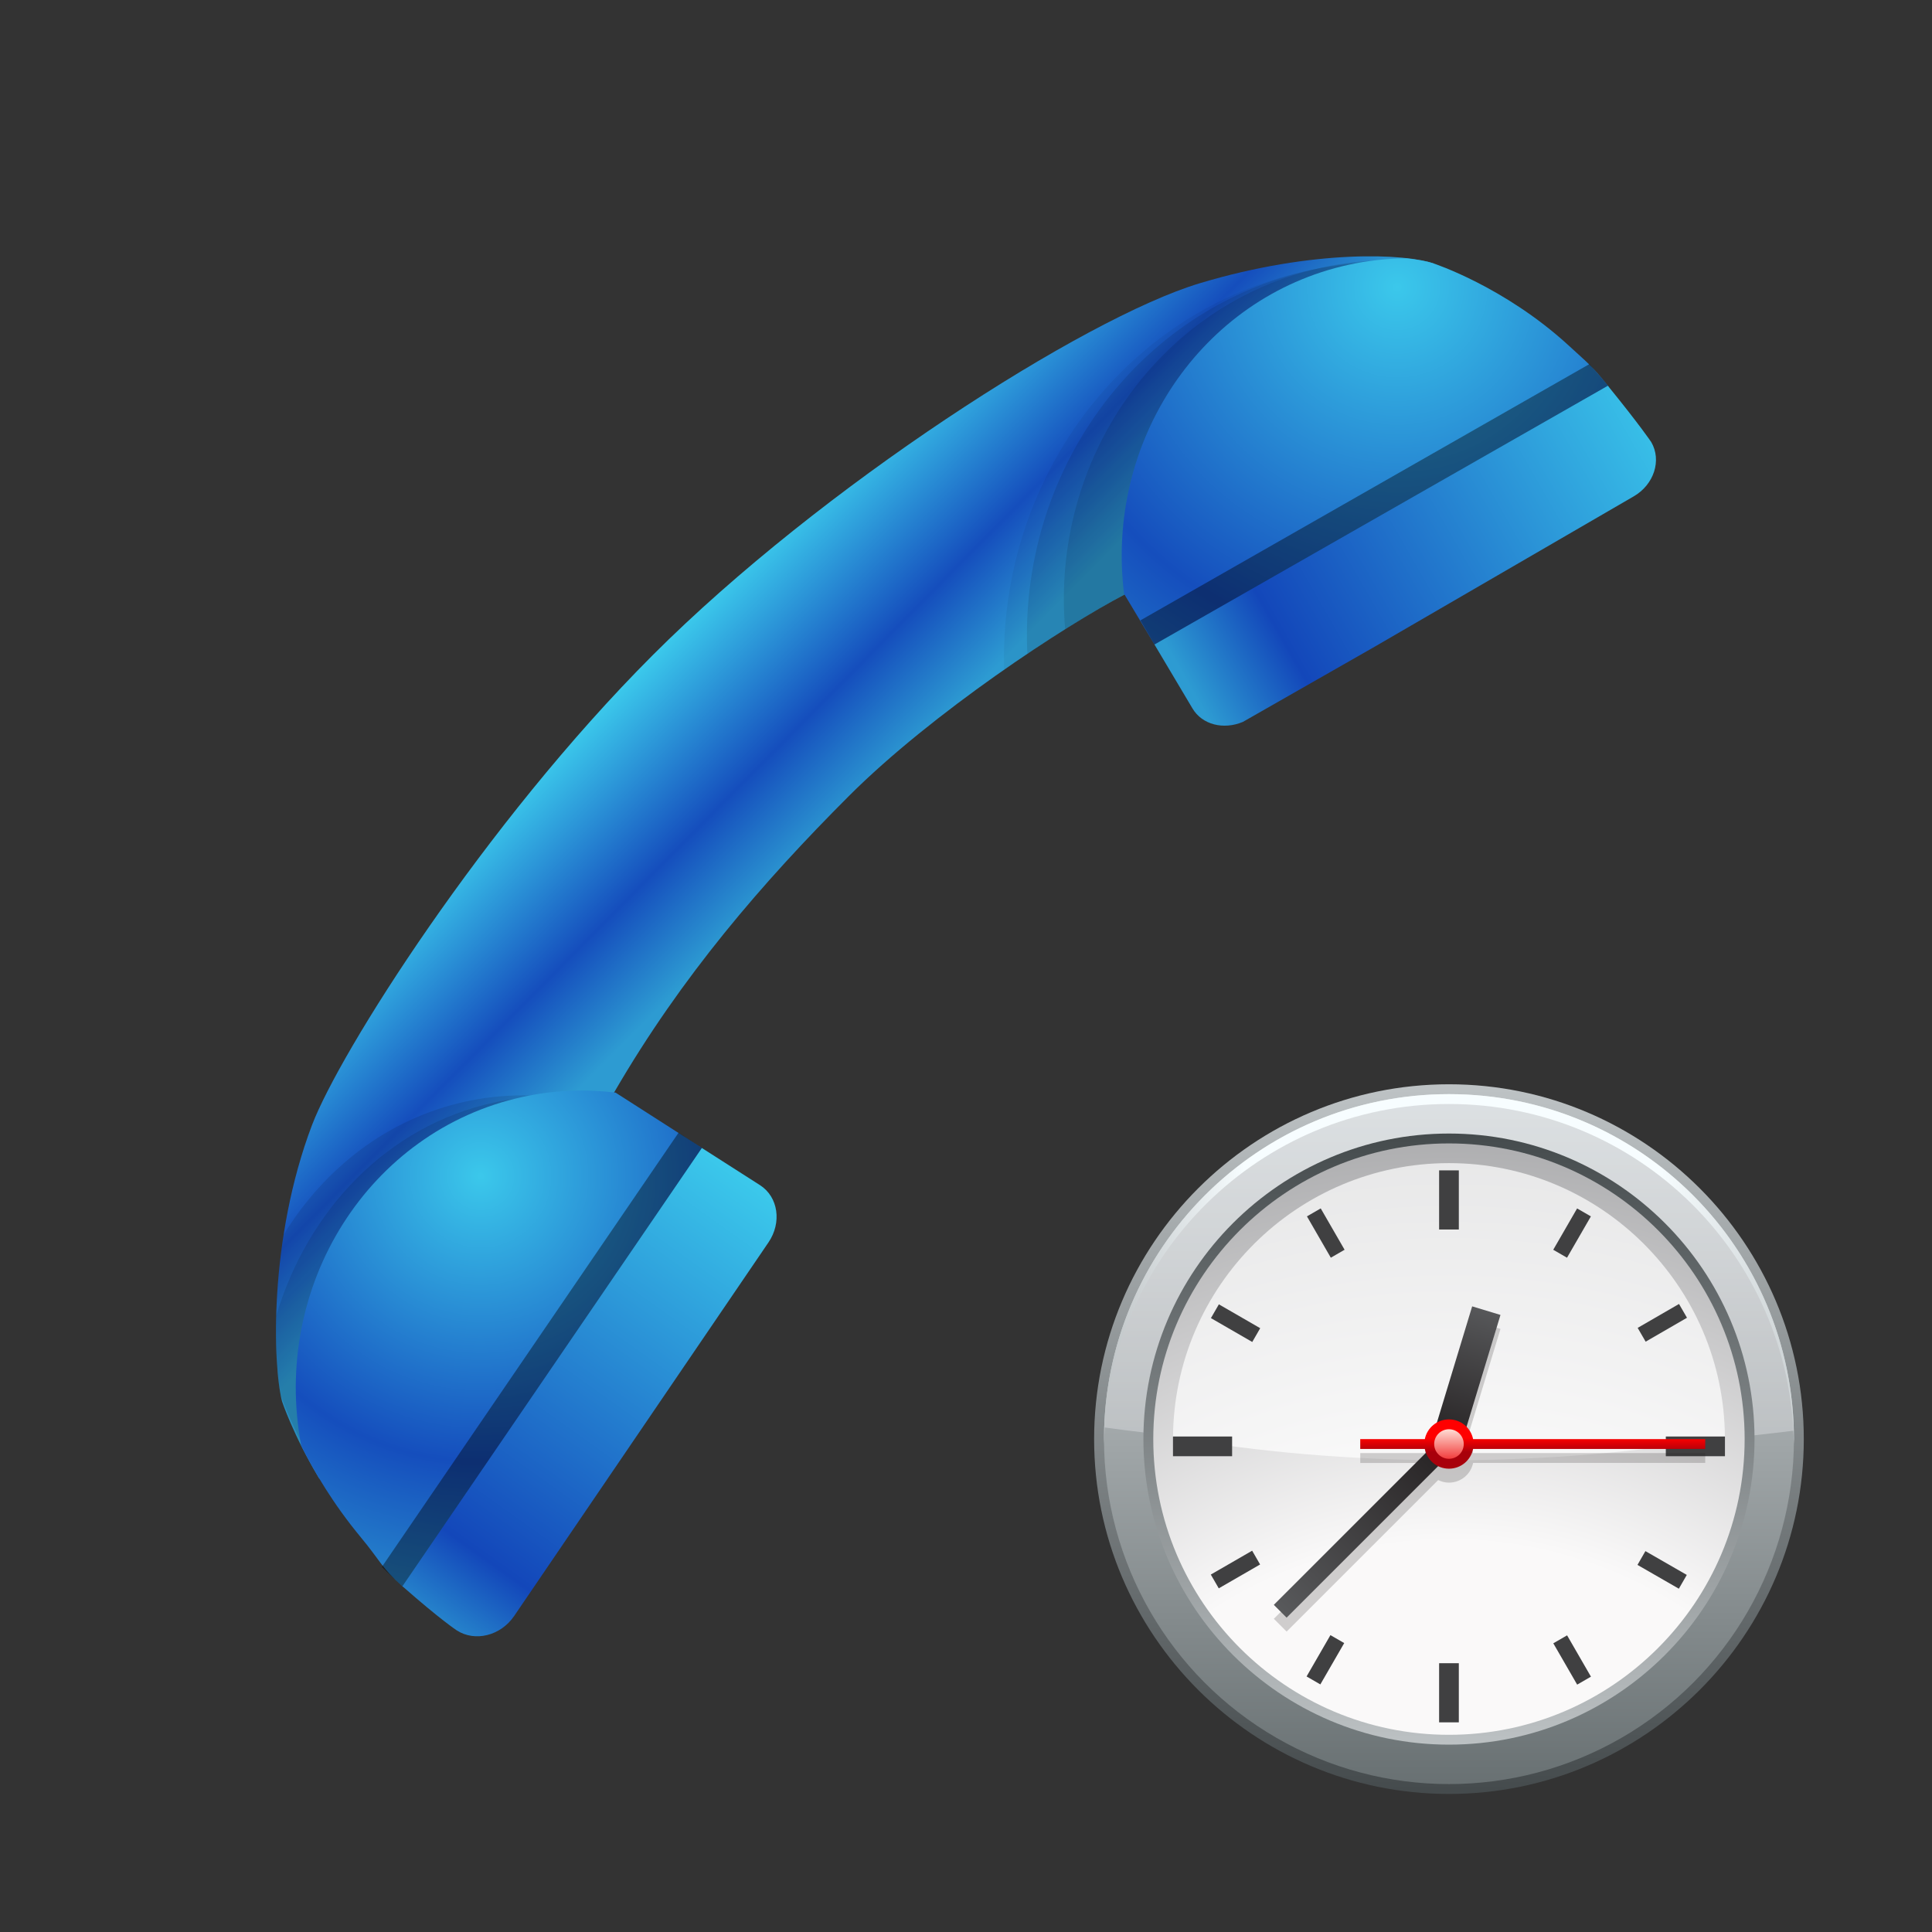 <?xml version="1.0" encoding="UTF-8"?>
<!DOCTYPE svg PUBLIC "-//W3C//DTD SVG 1.1 Tiny//EN" "http://www.w3.org/Graphics/SVG/1.1/DTD/svg11-tiny.dtd">
<svg baseProfile="tiny" height="60" viewBox="0 0 60 60" width="60" xmlns="http://www.w3.org/2000/svg" xmlns:xlink="http://www.w3.org/1999/xlink">
<rect x="0" y="0" width="60" height="60" fill="#333333" stroke="none"/>
<g>
<linearGradient gradientTransform="matrix(0.212 0.977 -0.977 0.212 -634.561 -270.486)" gradientUnits="userSpaceOnUse" id="SVGID_1_" x1="423.097" x2="429.653" y1="-578.646" y2="-582.908">
<stop offset="0" style="stop-color:#3BC8EB"/>
<stop offset="0.606" style="stop-color:#154EBD"/>
<stop offset="1" style="stop-color:#2D9BD2"/>
</linearGradient>
<path d="M19.081,33.911c2.089-3.597,4.591-6.497,7.281-9.189c2.593-2.591,6.72-5.3,8.562-6.256l9.604-10.282  c-0.845-0.3-3.693-0.464-7.279,0.616c-3.586,1.083-11.736,6.303-16.979,11.547c-5.242,5.246-9.727,12.347-10.581,14.595  c-1.343,3.541-1.221,7.445-0.929,8.581c0,0,0.34,1.034,1.144,2.377C10.248,46.476,19.081,33.911,19.081,33.911z" fill="url(#SVGID_1_)"/>
<path d="M31.184,20.8c1.488-1.036,2.87-1.882,3.74-2.334L44.271,8.46  c-0.132-0.058-0.209-0.088-0.209-0.088c-0.247-0.088-0.642-0.162-1.124-0.219c-0.793,0.006-1.596,0.093-2.401,0.27  C34.843,9.673,31.019,14.958,31.184,20.8z" fill="#020202" fill-opacity="0.05" stroke-opacity="0.05"/>
<path d="M31.906,20.306c1.205-0.809,2.291-1.462,3.018-1.84l9.377-10.04  c-0.146-0.063-0.233-0.098-0.233-0.098c-0.231-0.08-0.604-0.152-1.06-0.203c-0.751,0.006-1.51,0.087-2.27,0.253  C35.275,9.576,31.636,14.695,31.906,20.306z" fill="#020202" fill-opacity="0.1" stroke-opacity="0.1"/>
<path d="M44.079,8.263c-0.21-0.073-0.55-0.137-0.962-0.186c-0.681,0.006-1.369,0.08-2.06,0.231  c-5.087,1.116-8.426,5.984-7.978,11.233c0.725-0.455,1.363-0.826,1.844-1.076l9.424-10.088C44.178,8.302,44.079,8.263,44.079,8.263z  " fill="#020202" fill-opacity="0.1" stroke-opacity="0.1"/>
<radialGradient cx="43.391" cy="8.918" gradientUnits="userSpaceOnUse" id="SVGID_2_" r="18.507">
<stop offset="0" style="stop-color:#3BC8EB"/>
<stop offset="0.606" style="stop-color:#154EBD"/>
<stop offset="1" style="stop-color:#2D9BD2"/>
</radialGradient>
<path d="M34.924,18.466l0.929,1.55c0,0,15.101-6.784,14.084-8.038c-0.513-0.631-0.577-0.656-1.237-1.263  c-1.985-1.815-4.172-2.531-4.172-2.531c-0.186-0.063-0.481-0.12-0.845-0.161c-0.596,0.004-1.2,0.068-1.806,0.201  c-4.591,1.009-7.57,5.501-6.963,10.257C34.916,18.477,34.921,18.47,34.924,18.466z" fill="url(#SVGID_2_)"/>
<path d="M17.483,34.106c-0.988-0.14-2.007-0.119-3.027,0.105c-2.418,0.53-4.376,2.066-5.646,4.131  c-0.367,2.35-0.25,4.407-0.05,5.18c0,0,0.34,1.034,1.144,2.377c0.29,0.482,6.54-8.264,8.556-11.107L17.483,34.106z" fill="#020202" fill-opacity="0.1" stroke-opacity="0.1"/>
<path d="M18.366,34.136c-0.989-0.14-2.008-0.118-3.029,0.105c-3.313,0.727-5.775,3.332-6.76,6.623  c-0.026,1.025,0.034,1.872,0.127,2.397c0.003,0.013,0.005,0.034,0.01,0.048c0,0,0.34,1.033,1.144,2.379  c0.3,0.498,6.981-8.888,8.75-11.384L18.366,34.136z" fill="#020202" fill-opacity="0.1" stroke-opacity="0.1"/>
<radialGradient cx="437.426" cy="-571.231" gradientTransform="matrix(0.209 0.979 -0.968 0.212 -629.453 -270.615)" gradientUnits="userSpaceOnUse" id="SVGID_3_" r="14.62">
<stop offset="0" style="stop-color:#3BC8EB"/>
<stop offset="0.606" style="stop-color:#154EBD"/>
<stop offset="1" style="stop-color:#2D9BD2"/>
</radialGradient>
<path d="M11.202,47.738c0.616,0.74,0.646,0.954,1.295,1.524c1.194,1.055,9.301-13.612,9.301-13.612  l-2.683-1.719c-0.941-0.111-1.914-0.079-2.89,0.136c-4.777,1.048-7.806,5.868-6.87,10.832C9.749,45.686,10.349,46.71,11.202,47.738z  " fill="url(#SVGID_3_)"/>
<path d="M49.937,11.978c-0.179-0.22-0.381-0.446-0.578-0.67l-13.944,7.959l0.438,0.749  C35.853,20.016,50.953,13.231,49.937,11.978z" fill="#020202" fill-opacity="0.4" stroke-opacity="0.4"/>
<linearGradient gradientTransform="matrix(0.212 0.977 -0.977 0.212 -634.56 -270.486)" gradientUnits="userSpaceOnUse" id="SVGID_4_" x1="422.288" x2="427.479" y1="-610.929" y2="-594.441">
<stop offset="0" style="stop-color:#3BC8EB"/>
<stop offset="0.812" style="stop-color:#1347BA"/>
<stop offset="1" style="stop-color:#2D9BD2"/>
</linearGradient>
<path d="M35.853,20.016l1.178,1.981c0.302,0.515,0.972,0.674,1.569,0.422l4.09-2.334l8.043-4.668  c0.632-0.363,0.878-1.119,0.549-1.686c0,0-0.333-0.501-1.349-1.751L35.853,20.016z" fill="url(#SVGID_4_)"/>
<path d="M21.798,35.65l-0.725-0.472l-9.215,13.486c0.216,0.204,0.43,0.414,0.639,0.598  C13.691,50.317,21.798,35.65,21.798,35.65z" fill="#020202" fill-opacity="0.4" stroke-opacity="0.4"/>
<linearGradient gradientTransform="matrix(0.212 0.977 -0.977 0.212 -634.56 -270.486)" gradientUnits="userSpaceOnUse" id="SVGID_5_" x1="439.698" x2="451.523" y1="-577.755" y2="-564.732">
<stop offset="0" style="stop-color:#3BC8EB"/>
<stop offset="0.812" style="stop-color:#1347BA"/>
<stop offset="1" style="stop-color:#2D9BD2"/>
</linearGradient>
<path d="M12.498,49.262c1.193,1.05,1.686,1.37,1.686,1.37c0.567,0.367,1.363,0.169,1.781-0.442l7.9-11.605  c0.419-0.614,0.307-1.411-0.26-1.777l-1.808-1.156L12.498,49.262z" fill="url(#SVGID_5_)"/>
<rect fill="none" height="60" width="60"/>
</g>
<g transform="matrix(0.5 0 0 0.5 30 30)">
<rect fill="none" height="60" width="60"/>
<linearGradient gradientUnits="userSpaceOnUse" id="SVGID_1" x1="30" x2="30" y1="7.65" y2="51.22">
<stop offset="0" stop-color="#BDC2C4"/>
<stop offset="1" stop-color="#454B4D"/>
</linearGradient>
<path d="M29.998,51.425c-12.154,0-22.04-9.886-22.04-22.039c0-12.152,9.886-22.04,22.04-22.04 c12.153,0,22.039,9.887,22.039,22.04C52.037,41.539,42.151,51.425,29.998,51.425L29.998,51.425z" fill="url(#SVGID_1)"/>
<linearGradient gradientUnits="userSpaceOnUse" id="SVGID_2" x1="30" x2="30" y1="8.27" y2="50.72">
<stop offset="0" stop-color="#D1D7D9"/>
<stop offset="0.24" stop-color="#BDC2C4"/>
<stop offset="1" stop-color="#697173"/>
</linearGradient>
<circle cx="29.998" cy="29.385" fill="url(#SVGID_2)" r="21.427"/>
<path d="M30.745,30.133c7.176,0,14.106-0.448,20.667-1.272 c-0.281-11.59-9.756-20.902-21.414-20.902c-11.59,0-21.027,9.205-21.41,20.702C15.587,29.61,23.023,30.133,30.745,30.133z" fill="#F1F1F2" fill-opacity="0.35" stroke-opacity="0.35"/>
<linearGradient gradientUnits="userSpaceOnUse" id="SVGID_3" x1="8.78" x2="51.53" y1="18.83" y2="18.83">
<stop offset="0" stop-color="#C0C5C7"/>
<stop offset="0.2" stop-color="#F7FDFF"/>
<stop offset="0.8" stop-color="#F7FDFF"/>
<stop offset="1" stop-color="#CDD3D5"/>
</linearGradient>
<path d="M29.998,8.571c11.73,0,21.255,9.429,21.42,21.121c0-0.102,0.007-0.204,0.007-0.306 c0-11.834-9.593-21.427-21.427-21.427S8.571,17.552,8.571,29.386c0,0.103,0.006,0.204,0.007,0.306 C8.743,18,18.267,8.571,29.998,8.571z" fill="url(#SVGID_3)"/>
<linearGradient gradientUnits="userSpaceOnUse" id="SVGID_4" x1="30" x2="30" y1="48.67" y2="10.48">
<stop offset="0" stop-color="#BDC2C4"/>
<stop offset="1" stop-color="#454B4D"/>
</linearGradient>
<path d="M29.998,48.363c-10.465,0-18.979-8.513-18.979-18.978s8.513-18.979,18.979-18.979 c10.465,0,18.979,8.514,18.979,18.979S40.463,48.363,29.998,48.363L29.998,48.363z" fill="url(#SVGID_4)"/>
<radialGradient cx="30" cy="62.44" gradientUnits="userSpaceOnUse" id="SVGID_5" r="66.73">
<stop offset="0" stop-color="#FAF9F9"/>
<stop offset="0.4" stop-color="#FAF9F9"/>
<stop offset="1" stop-color="#808184"/>
</radialGradient>
<path d="M29.998,47.752c-10.126,0-18.366-8.238-18.366-18.366c0-10.126,8.24-18.366,18.366-18.366 c10.127,0,18.365,8.24,18.365,18.366C48.363,39.514,40.125,47.752,29.998,47.752L29.998,47.752z" fill="url(#SVGID_5)"/>
<path d="M29.998,30.697c6.058,0,11.84-0.509,17.139-1.427 c-0.063-9.398-7.725-17.026-17.139-17.026c-9.413,0-17.076,7.627-17.14,17.026C18.159,30.188,23.94,30.697,29.998,30.697z" fill="#FFFFFF" fill-opacity="0.7" stroke-opacity="0.7"/>
<rect fill="#404041" height="3.673" width="1.224" x="29.386" y="12.694"/>
<rect fill="#404041" height="3.673" width="1.224" x="29.386" y="43.305"/>
<rect fill="#404041" height="1.224" width="3.673" x="43.467" y="29.224"/>
<rect fill="#404041" height="1.224" width="3.673" x="12.856" y="29.224"/>
<rect fill="#404041" height="2.965" transform="matrix(-0.501 -0.866 0.866 -0.501 45.708 70.736)" width="0.989" x="42.76" y="20.703"/>
<rect fill="#404041" height="2.965" transform="matrix(-0.5 -0.866 0.866 -0.5 -7.358 70.732)" width="0.988" x="16.251" y="36.008"/>
<rect fill="#404041" height="2.964" transform="matrix(-0.866 -0.5 0.5 -0.866 61.956 49.774)" width="0.988" x="37.155" y="15.101"/>
<rect fill="#404041" height="2.964" transform="matrix(-0.866 -0.5 0.5 -0.866 20.127 91.58)" width="0.988" x="21.85" y="41.609"/>
<rect fill="#404041" height="2.965" transform="matrix(-0.866 0.5 -0.5 -0.866 49.988 19.773)" width="0.988" x="21.852" y="15.098"/>
<rect fill="#404041" height="2.964" transform="matrix(-0.866 0.5 -0.5 -0.866 91.798 61.593)" width="0.989" x="37.157" y="41.606"/>
<rect fill="#404041" height="2.964" transform="matrix(-0.5 0.866 -0.866 -0.5 44.328 18.777)" width="0.988" x="16.249" y="20.704"/>
<rect fill="#404041" height="2.964" transform="matrix(-0.499 0.867 -0.867 -0.499 97.327 18.718)" width="0.988" x="42.759" y="36.01"/>
<path d="M31.497,30.254c-0.06-0.294-0.207-0.555-0.409-0.761 l2.109-6.953l-1.758-0.533l-2.19,7.218c-0.381,0.216-0.661,0.586-0.751,1.029h-4.01v0.613h4.011c0.017,0.08,0.041,0.158,0.069,0.234 l-9.448,9.445l0.794,0.795l9.414-9.412c0.202,0.1,0.428,0.16,0.67,0.16c0.74,0,1.357-0.524,1.499-1.225h14.418v-0.611H31.497z" fill="#231F20" fill-opacity="0.2" stroke-opacity="0.2"/>
<linearGradient gradientUnits="userSpaceOnUse" id="SVGID_6" x1="32.4" x2="29.66" y1="21.15" y2="30.18">
<stop offset="0" stop-color="#58595B"/>
<stop offset="1" stop-color="#231F20"/>
</linearGradient>
<polygon fill="url(#SVGID_6)" points="33.197,21.673 31.439,21.14 28.773,29.927 30.531,30.46 "/>
<linearGradient gradientUnits="userSpaceOnUse" id="SVGID_7" x1="19.58" x2="30.34" y1="40.02" y2="29.25">
<stop offset="0" stop-color="#58595B"/>
<stop offset="1" stop-color="#231F20"/>
</linearGradient>
<polygon fill="url(#SVGID_7)" points="30.752,29.638 29.958,28.843 19.12,39.68 19.914,40.475 "/>
<linearGradient gradientUnits="userSpaceOnUse" id="SVGID_8" x1="35.2" x2="35.2" y1="29.3" y2="30.19">
<stop offset="0" stop-color="#FF0000"/>
<stop offset="1" stop-color="#A8000B"/>
</linearGradient>
<path d="M45.915,29.386H31.497c-0.142-0.699-0.759-1.225-1.499-1.225c-0.742,0-1.359,0.526-1.5,1.225 h-4.011v0.612h4.011c0.141,0.699,0.758,1.225,1.5,1.225c0.74,0,1.357-0.525,1.499-1.225h14.418V29.386z" fill="url(#SVGID_8)"/>
<linearGradient gradientUnits="userSpaceOnUse" id="SVGID_9" x1="30" x2="30" y1="28.72" y2="30.61">
<stop offset="0" stop-color="#FFE2D9"/>
<stop offset="1" stop-color="#F23D3D"/>
</linearGradient>
<circle cx="29.998" cy="29.691" fill="url(#SVGID_9)" r="0.918"/>
<rect fill="none" height="59.996" width="59.996"/>
</g>
</svg>
